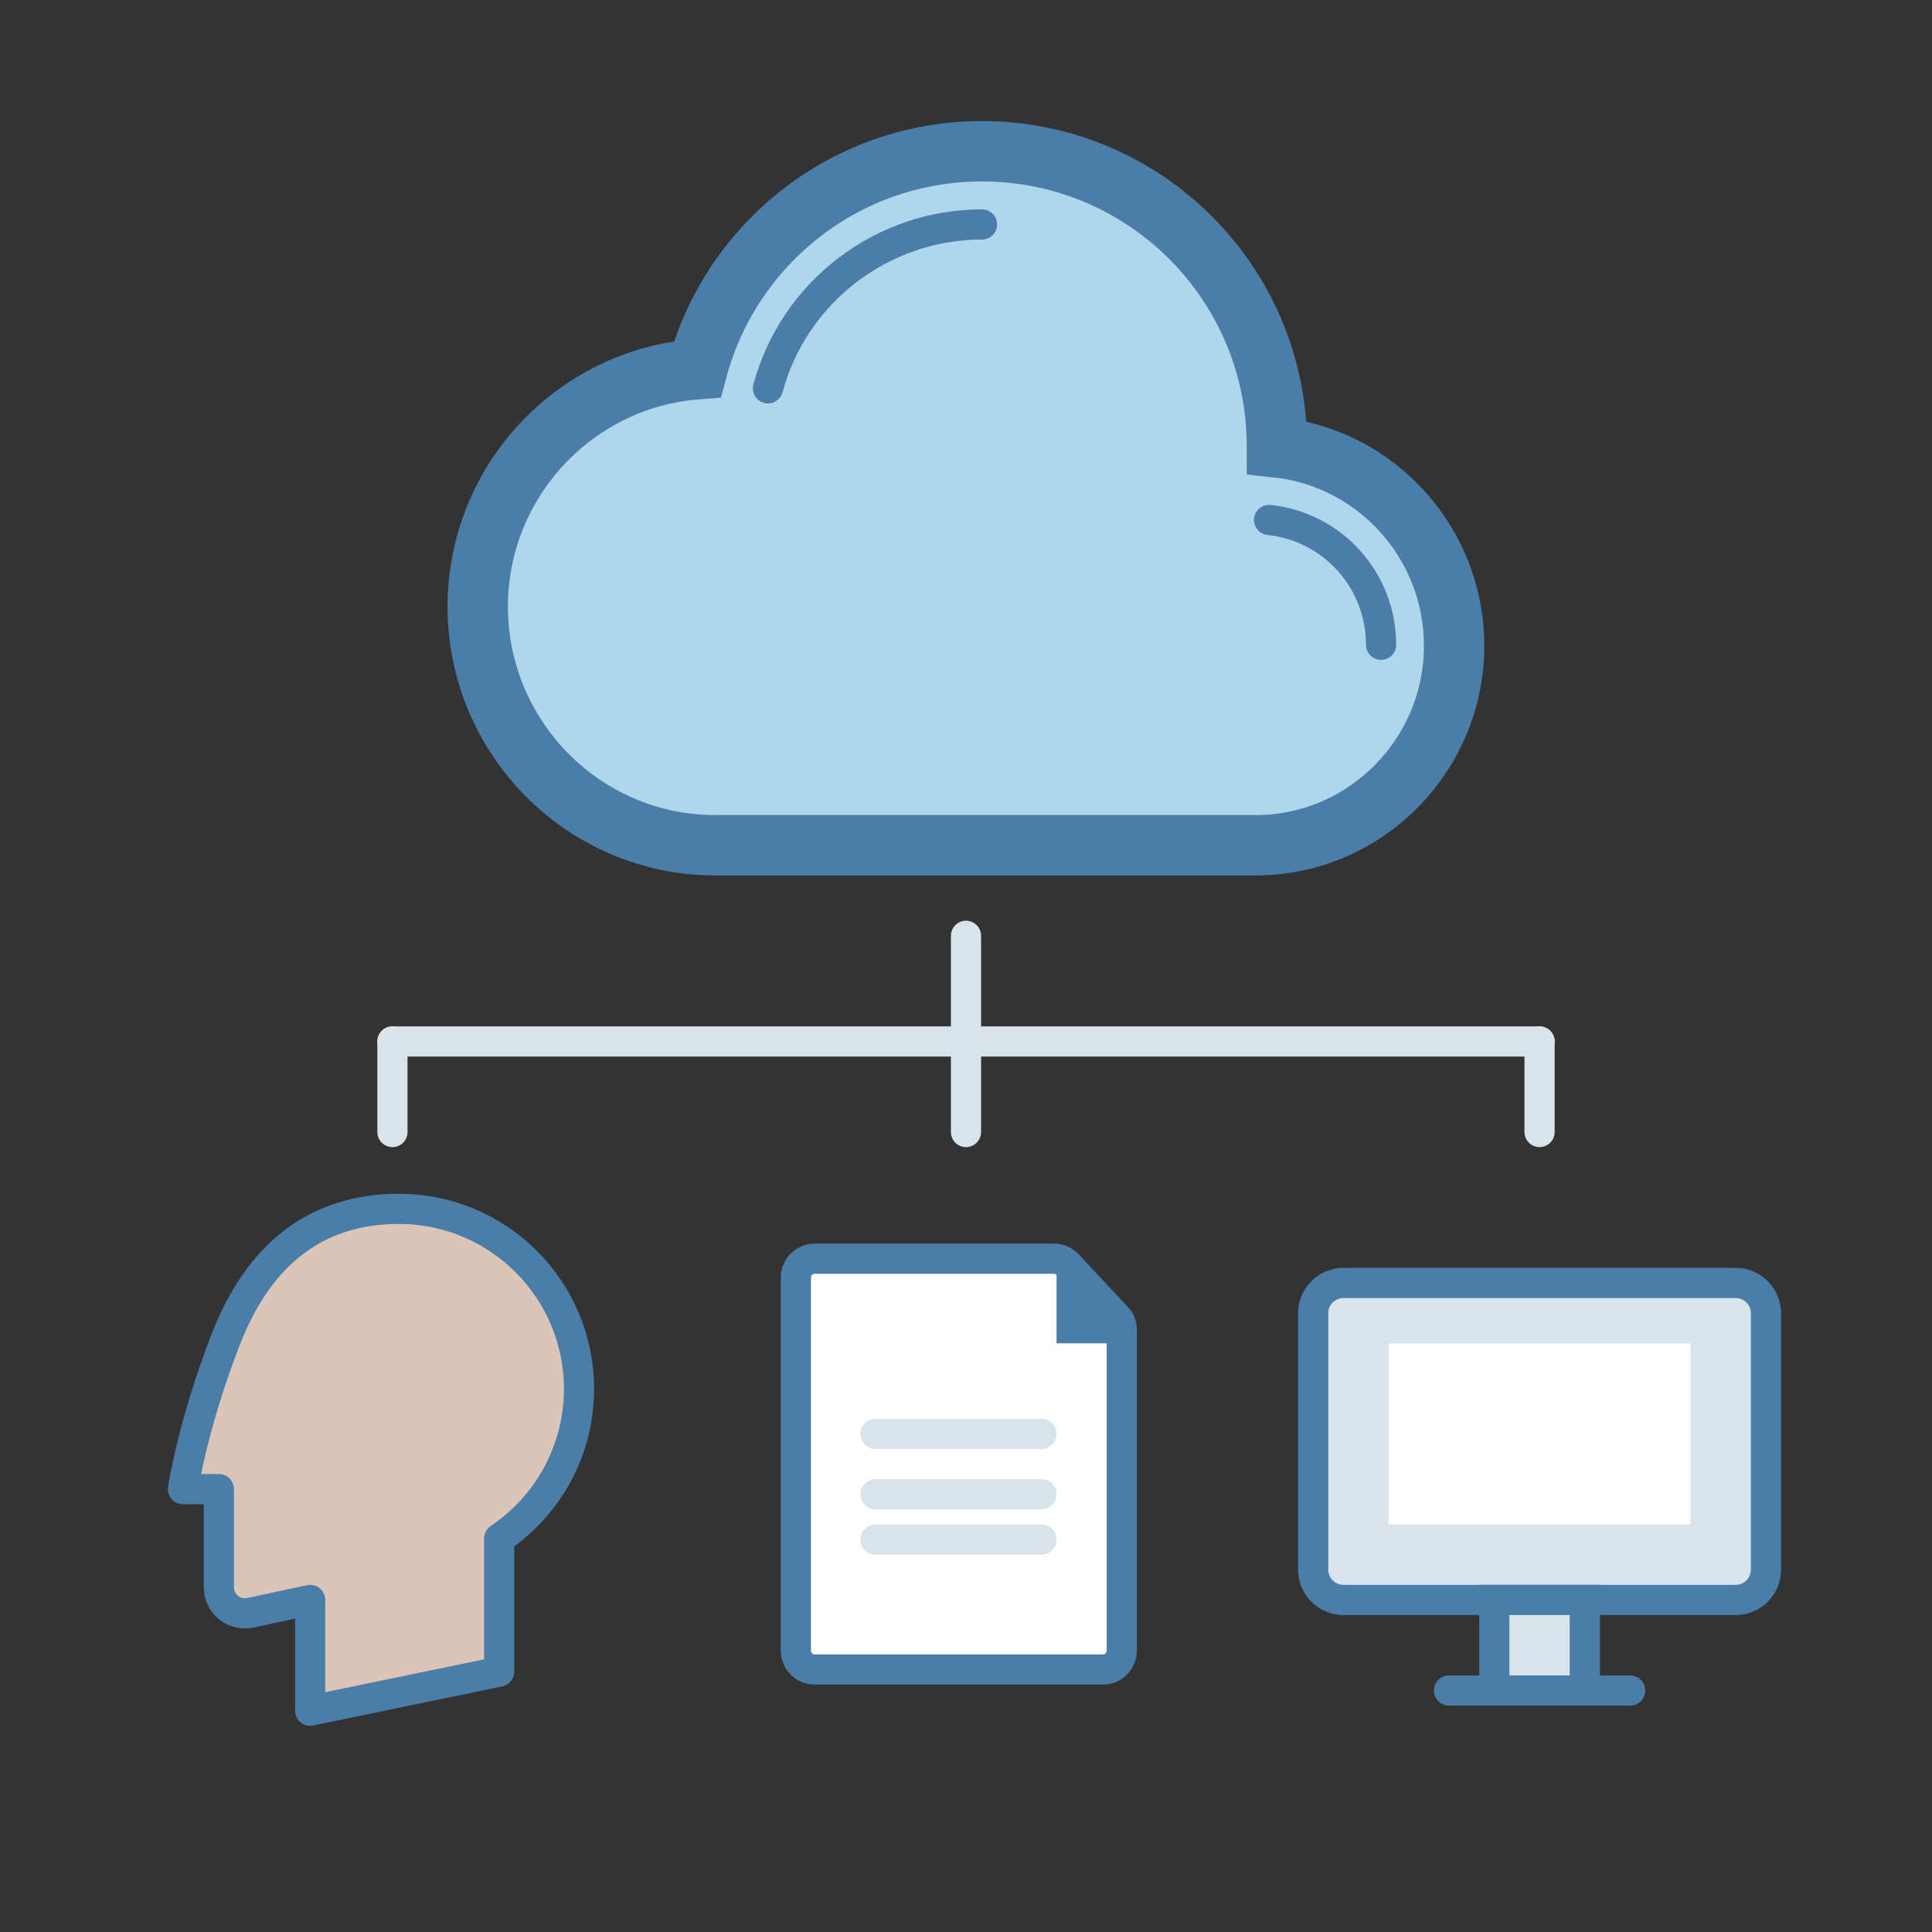 <?xml version="1.0" ?><!DOCTYPE svg  PUBLIC '-//W3C//DTD SVG 1.1//EN'  'http://www.w3.org/Graphics/SVG/1.1/DTD/svg11.dtd'><svg enable-background="new 0 0 128 128" id="Layer_1" version="1.1" viewBox="0 0 128 128" xml:space="preserve" xmlns="http://www.w3.org/2000/svg" xmlns:xlink="http://www.w3.org/1999/xlink"><rect x="0" y="0" width="128" height="128" fill="#333333" stroke="none"/><line fill="none" stroke="#D8E3EA" stroke-linecap="round" stroke-miterlimit="10" stroke-width="2" x1="26" x2="102" y1="69" y2="69"/><line fill="none" stroke="#D8E3EA" stroke-linecap="round" stroke-miterlimit="10" stroke-width="2" x1="64" x2="64" y1="62" y2="75"/><line fill="none" stroke="#D8E3EA" stroke-linecap="round" stroke-miterlimit="10" stroke-width="2" x1="102" x2="102" y1="69" y2="75"/><line fill="none" stroke="#D8E3EA" stroke-linecap="round" stroke-miterlimit="10" stroke-width="2" x1="26" x2="26" y1="69" y2="75"/><path d="M84.6,29.64c0-0.03,0-0.05,0-0.08c0-10.79-8.75-19.54-19.54-19.54c-9.03,0-16.62,6.12-18.86,14.44  c-8.13,0.61-14.55,7.45-14.55,15.74C31.66,48.9,38.7,56,47.39,56h35.79c7.27,0,13.16-5.95,13.16-13.22  C96.34,35.99,91.2,30.35,84.6,29.64z" fill="#B0D6EC"/><path d="M84.6,29.64  c0-0.03,0-0.05,0-0.08c0-10.79-8.75-19.54-19.54-19.54c-9.03,0-16.62,6.12-18.86,14.44c-8.13,0.61-14.55,7.45-14.55,15.74  C31.66,48.9,38.7,56,47.39,56h35.79c7.27,0,13.16-5.95,13.16-13.22C96.34,35.99,91.2,30.35,84.6,29.64z" fill="none" stroke="#4A7DA7" stroke-linecap="round" stroke-miterlimit="10" stroke-width="4"/><path d="M84.08,34.45  c4.23,0.45,7.42,4.01,7.42,8.27" fill="none" stroke="#4A7DA7" stroke-linecap="round" stroke-miterlimit="10" stroke-width="2"/><path d="M50.88,25.73  c1.72-6.39,7.56-10.86,14.18-10.86" fill="none" stroke="#4A7DA7" stroke-linecap="round" stroke-miterlimit="10" stroke-width="2"/><path d="M115,106H89c-1.1,0-2-0.9-2-2V87c0-1.1,0.9-2,2-2h26c1.1,0,2,0.9,2,2v17C117,105.1,116.1,106,115,106z" fill="#D8E3EA"/><path d="  M115,106H89c-1.1,0-2-0.9-2-2V87c0-1.1,0.9-2,2-2h26c1.1,0,2,0.9,2,2v17C117,105.1,116.1,106,115,106z" fill="none" stroke="#4A7DA7" stroke-linecap="round" stroke-linejoin="round" stroke-miterlimit="10" stroke-width="2"/><rect fill="#D8E3EA" height="6" width="6" x="99" y="106"/><rect fill="none" height="6" stroke="#4A7DA7" stroke-linecap="round" stroke-miterlimit="10" stroke-width="2" width="6" x="99" y="106"/><line fill="none" stroke="#4A7DA7" stroke-linecap="round" stroke-miterlimit="10" stroke-width="2" x1="108" x2="96" y1="112" y2="112"/><rect fill="#FFFFFF" height="12" width="20" x="92" y="89"/><path d="M38.36,92.02c0-6.59-5.34-11.93-11.93-11.93c-5.44,0-9.26,2.97-11.46,8.61s-2.85,9.96-2.85,9.96h2.38v6.5  c0,1.1,1.01,1.92,2.09,1.69l3.96-0.85v7.34l12.52-2.59v-8.82C36.26,99.79,38.36,96.15,38.36,92.02z" fill="#DBC5B9"/><path d="  M38.36,92.02c0-6.59-5.34-11.93-11.93-11.93c-5.44,0-9.26,2.97-11.46,8.61s-2.85,9.96-2.85,9.96h2.38v6.5c0,1.1,1.01,1.92,2.09,1.69  l3.96-0.85v7.34l12.52-2.59v-8.82C36.26,99.79,38.36,96.15,38.36,92.02z" fill="none" stroke="#4A7DA7" stroke-linecap="round" stroke-linejoin="round" stroke-miterlimit="10" stroke-width="2"/><path d="M73.07,110.61H53.98c-0.69,0-1.25-0.56-1.25-1.25V84.64c0-0.69,0.56-1.25,1.25-1.25h15.84  c0.34,0,0.67,0.14,0.91,0.39l3.3,3.53c0.22,0.23,0.29,0.54,0.29,0.86v21.18C74.32,110.05,73.76,110.61,73.07,110.61z" fill="#FFFFFF"/><polygon fill="#4A7DA7" points="74,87.68 70.36,83 70,83 70,89 74,89 "/><path d="  M73.07,110.61H53.98c-0.69,0-1.25-0.56-1.25-1.25V84.64c0-0.69,0.56-1.25,1.25-1.25h15.84c0.34,0,0.67,0.14,0.91,0.39l3.3,3.53  c0.22,0.23,0.29,0.54,0.29,0.86v21.18C74.32,110.05,73.76,110.61,73.07,110.61z" fill="none" stroke="#4A7DA7" stroke-linecap="round" stroke-linejoin="round" stroke-miterlimit="10" stroke-width="2"/><line fill="none" stroke="#D8E3EA" stroke-linecap="round" stroke-miterlimit="10" stroke-width="2" x1="69" x2="58" y1="95" y2="95"/><line fill="none" stroke="#D8E3EA" stroke-linecap="round" stroke-miterlimit="10" stroke-width="2" x1="69" x2="58" y1="99" y2="99"/><line fill="none" stroke="#D8E3EA" stroke-linecap="round" stroke-miterlimit="10" stroke-width="2" x1="69" x2="58" y1="102" y2="102"/></svg>